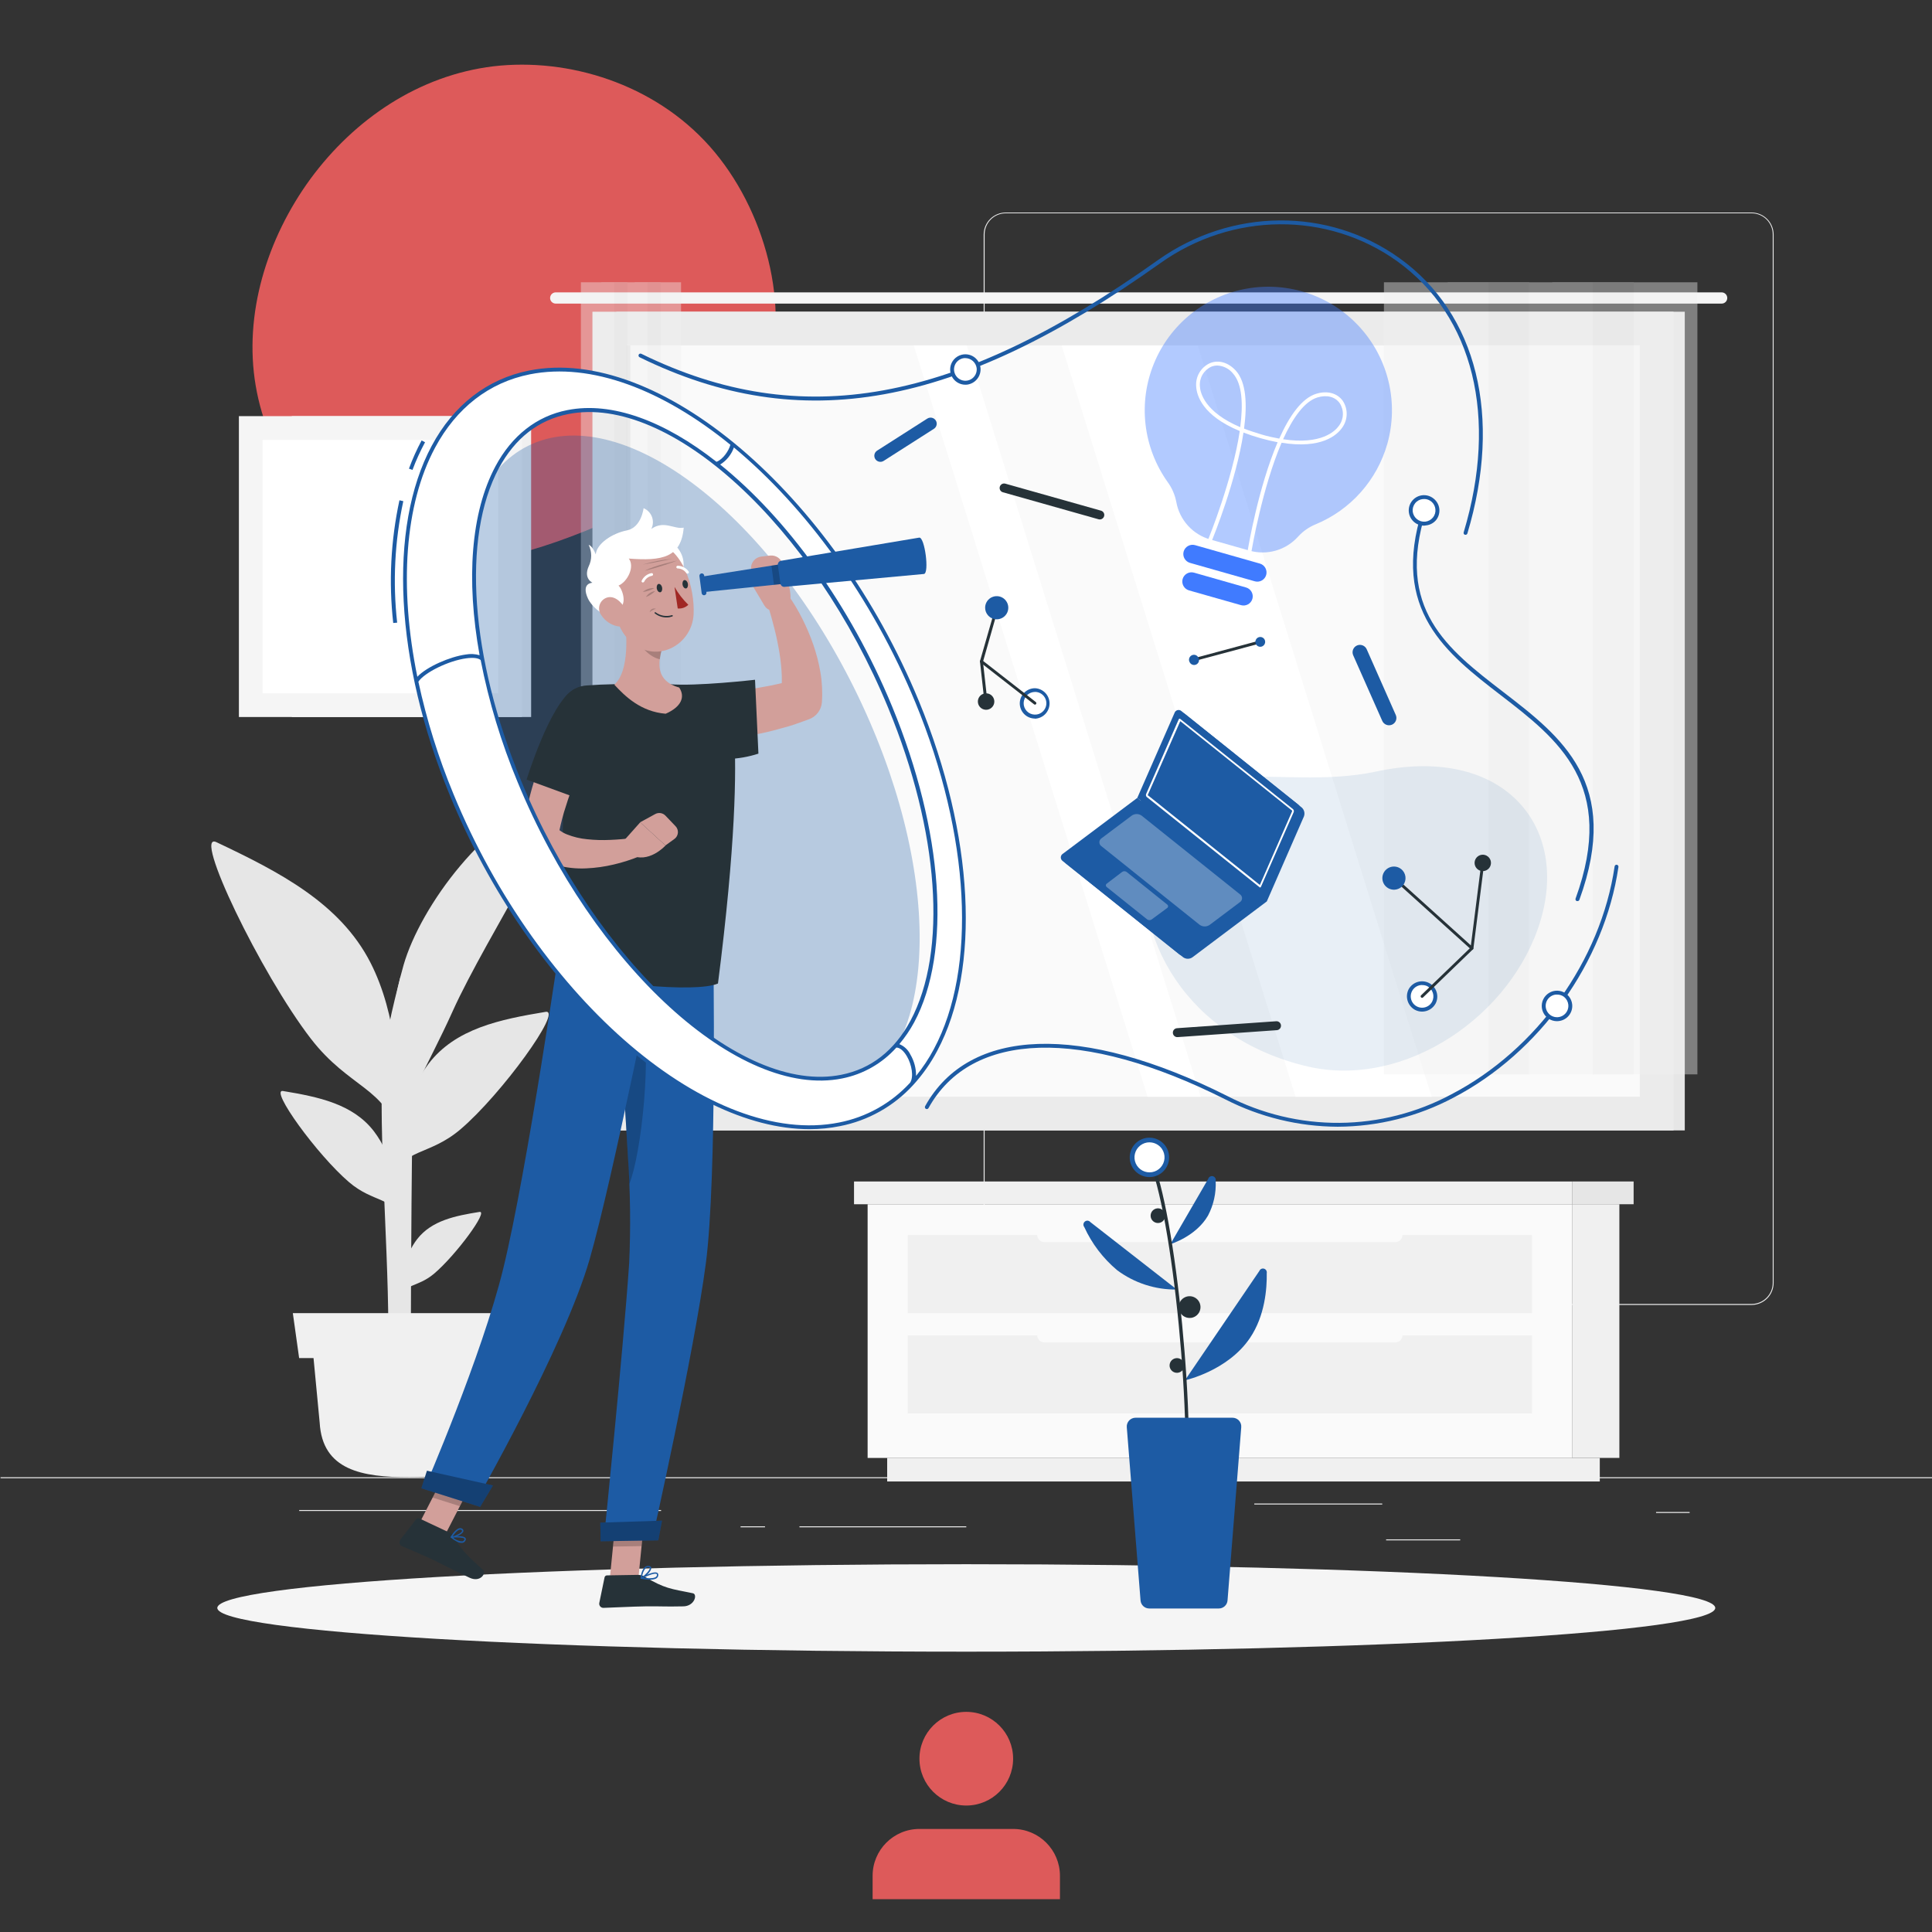 <svg width="2373" height="2373" viewBox="0 0 2373 2373" fill="none" xmlns="http://www.w3.org/2000/svg">
<rect x="0" y="0" width="2373" height="2373" fill="#333333" stroke="none"/>
<g clip-path="url(#clip0_126_471)">
<path d="M871.859 179.92C940.002 256.698 972.327 378.801 940.439 468.066C908.115 557.331 812.016 614.22 718.975 652.146C625.934 689.609 535.513 708.11 461.255 676.197C386.997 643.821 328.9 561.493 314.049 473.616C299.197 386.201 327.59 293.236 381.318 219.697C435.046 146.62 514.109 92.505 606.277 81.405C698.008 70.767 803.28 102.681 871.859 179.92Z" fill="#DD5A5A"/>
<path d="M2373 1814.41H0.698V1815.6H2373V1814.41Z" fill="#EBEBEB"/>
<path d="M1697.75 1846.72H1540.6V1847.91H1697.75V1846.72Z" fill="#EBEBEB"/>
<path d="M2075.32 1857.12H2034.09V1858.31H2075.32V1857.12Z" fill="#EBEBEB"/>
<path d="M1793.54 1890.75H1702.49V1891.93H1793.54V1890.75Z" fill="#EBEBEB"/>
<path d="M1186.85 1874.72H981.932V1875.91H1186.85V1874.72Z" fill="#EBEBEB"/>
<path d="M939.652 1874.72H909.619V1875.91H939.652V1874.72Z" fill="#EBEBEB"/>
<path d="M811.977 1854.69H367.503V1855.87H811.977V1854.69Z" fill="#EBEBEB"/>
<path d="M2151.48 1602.8H1235.29C1228.11 1602.79 1221.23 1599.93 1216.15 1594.85C1211.07 1589.78 1208.21 1582.89 1208.2 1575.71V287.886C1208.28 280.746 1211.16 273.923 1216.23 268.896C1221.31 263.869 1228.15 261.043 1235.29 261.031H2151.48C2158.6 261.056 2165.43 263.889 2170.49 268.915C2175.54 273.942 2178.41 280.758 2178.47 287.886V1575.71C2178.47 1582.88 2175.63 1589.76 2170.57 1594.84C2165.51 1599.91 2158.64 1602.78 2151.48 1602.8ZM1235.29 261.98C1228.43 261.993 1221.85 264.726 1216.99 269.582C1212.13 274.437 1209.4 281.019 1209.39 287.886V1575.71C1209.4 1582.58 1212.13 1589.16 1216.99 1594.02C1221.85 1598.87 1228.43 1601.6 1235.29 1601.62H2151.48C2158.34 1601.6 2164.92 1598.87 2169.78 1594.02C2174.64 1589.16 2177.37 1582.58 2177.38 1575.71V287.886C2177.37 281.019 2174.64 274.437 2169.78 269.582C2164.92 264.726 2158.34 261.993 2151.48 261.98H1235.29Z" fill="#EBEBEB"/>
<path d="M757.174 1388.45L2069.34 1388.45V382.879L757.174 382.879L757.174 1388.45Z" fill="#E6E6E6"/>
<path d="M682.59 359.098H2114.37C2115.3 359.066 2116.22 359.222 2117.09 359.555C2117.96 359.889 2118.75 360.394 2119.42 361.041C2120.09 361.687 2120.62 362.462 2120.98 363.318C2121.35 364.174 2121.53 365.095 2121.53 366.025C2121.53 366.932 2121.35 367.831 2121 368.669C2120.66 369.506 2120.14 370.267 2119.5 370.906C2118.86 371.546 2118.09 372.052 2117.25 372.395C2116.41 372.738 2115.51 372.911 2114.6 372.905H682.59C681.683 372.911 680.783 372.738 679.943 372.395C679.103 372.052 678.339 371.546 677.695 370.906C677.051 370.267 676.54 369.506 676.191 368.669C675.843 367.831 675.663 366.932 675.663 366.025C675.663 364.188 676.393 362.426 677.692 361.127C678.991 359.828 680.753 359.098 682.59 359.098Z" fill="#F5F5F5"/>
<path d="M727.669 1388.45L2055.54 1388.45V382.879L727.669 382.879L727.669 1388.45Z" fill="#EBEBEB"/>
<path d="M2014.16 1347.11V424.238L768.992 424.238V1347.11H2014.16Z" fill="#FAFAFA"/>
<path d="M1758.38 1347.11L1471.14 424.238H1303.99L1591.28 1347.11H1758.38Z" fill="white"/>
<path d="M1474.75 1347.11L1187.46 424.238H1122.32L1409.56 1347.11H1474.75Z" fill="white"/>
<path d="M774.212 1347.11V424.238H768.945V1347.11H774.212Z" fill="#E6E6E6"/>
<g opacity="0.4">
<path d="M1956.51 1319.6H2084.85V346.722H1956.51V1319.6Z" fill="#F0F0F0"/>
<path d="M1906.5 1319.6H2006.52L2006.52 346.722H1906.5V1319.6Z" fill="#E6E6E6"/>
<path d="M1828.17 1319.6H1956.51L1956.51 346.722H1828.17V1319.6Z" fill="#F0F0F0"/>
<path d="M1778.11 1319.6H1878.13L1878.13 346.722H1778.11V1319.6Z" fill="#E6E6E6"/>
<path d="M1699.83 1319.6H1828.17L1828.17 346.722H1699.83V1319.6Z" fill="#F0F0F0"/>
</g>
<g opacity="0.4">
<path d="M795.513 1319.6H836.506L836.506 346.722H795.513L795.513 1319.6Z" fill="#F0F0F0"/>
<path d="M779.525 1319.6H811.456L811.456 346.722H779.525L779.525 1319.6Z" fill="#E6E6E6"/>
<path d="M754.471 1319.6H795.464L795.464 346.722H754.471L754.471 1319.6Z" fill="#F0F0F0"/>
<path d="M738.53 1319.6H770.461L770.461 346.722H738.53L738.53 1319.6Z" fill="#E6E6E6"/>
<path d="M713.483 1319.6H754.477L754.477 346.722H713.483L713.483 1319.6Z" fill="#F0F0F0"/>
</g>
<path d="M358.396 880.684H652.372V511.127L358.396 511.127L358.396 880.684Z" fill="#F0F0F0"/>
<path d="M293.438 880.684H641.075V511.127L293.438 511.127L293.438 880.684Z" fill="#F5F5F5"/>
<path d="M322.571 540.256V851.549H611.944V540.256H322.571Z" fill="white"/>
<path d="M1930.89 1790.69H1989.01V1479.06H1930.89V1790.69Z" fill="#F0F0F0"/>
<path d="M1089.68 1819.63H1964.96V1790.69H1089.68V1819.63Z" fill="#F0F0F0"/>
<path d="M1930.85 1479.12H1065.67V1790.74H1930.85V1479.12Z" fill="#FAFAFA"/>
<path d="M1881.7 1517.02H1114.92V1612.91H1881.7V1517.02Z" fill="#F0F0F0"/>
<path d="M1881.7 1640.19H1114.92V1736.08H1881.7V1640.19Z" fill="#F0F0F0"/>
<path d="M1282.74 1525.65H1713.83C1718.65 1525.65 1722.56 1521.74 1722.56 1516.92V1513.84C1722.56 1509.02 1718.65 1505.11 1713.83 1505.11H1282.74C1277.92 1505.11 1274.01 1509.02 1274.01 1513.84V1516.92C1274.01 1521.74 1277.92 1525.65 1282.74 1525.65Z" fill="#FAFAFA"/>
<path d="M1282.74 1648.82H1713.83C1718.65 1648.82 1722.56 1644.91 1722.56 1640.09V1637.01C1722.56 1632.18 1718.65 1628.28 1713.83 1628.28H1282.74C1277.92 1628.28 1274.01 1632.18 1274.01 1637.01V1640.09C1274.01 1644.91 1277.92 1648.82 1282.74 1648.82Z" fill="#FAFAFA"/>
<path d="M1048.97 1479.12H1930.85V1451.17H1048.97V1479.12Z" fill="#F0F0F0"/>
<path d="M2006.52 1451.16H1930.89V1479.11H2006.52V1451.16Z" fill="#E6E6E6"/>
<path d="M476.438 1672.83H504.62C504.62 1647.64 504.62 1518.96 506.613 1372.5C508.321 1236.75 511.358 1182.38 514.11 1161.6L491.478 1201.07C483.602 1231.96 470.507 1284.77 469.368 1317.22C465.667 1419.33 479.901 1565.79 476.438 1672.83Z" fill="#E6E6E6"/>
<path d="M455.043 1182.38C417.513 1108.99 342.311 1070.65 265.829 1034.4C235.748 1020.17 320.202 1195.72 381.644 1275.57C429.09 1337.25 475.445 1336.06 489.299 1397.17C491.956 1326.38 487.401 1245.68 455.043 1182.38Z" fill="#E6E6E6"/>
<path d="M526.355 1306.6C559.567 1263.18 614.415 1252.08 670.116 1242.83C691.941 1239.22 615.98 1344.17 565.735 1386.97C526.829 1420.18 495.847 1409.65 479.905 1449.41C485.931 1399.35 497.698 1343.98 526.355 1306.6Z" fill="#E6E6E6"/>
<path d="M459.312 1389.58C433.454 1355.85 390.894 1347.21 347.624 1340.05C330.638 1337.25 389.756 1418.71 428.614 1451.92C458.837 1477.78 482.892 1469.57 495.038 1500.46C490.768 1461.65 481.611 1418.71 459.312 1389.58Z" fill="#E6E6E6"/>
<path d="M512.545 1521.77C530.385 1498.99 559.422 1493.3 588.933 1488.55C600.51 1486.75 559.801 1541.88 533.089 1564.47C512.356 1581.83 496.034 1576.09 487.399 1597.06C490.72 1570.54 497.22 1541.41 512.545 1521.77Z" fill="#E6E6E6"/>
<path d="M495.752 1185.13C516.533 1113.16 598.52 1001.19 682.926 977.842C716.138 968.827 597.002 1150.97 556.198 1241.59C524.457 1312.19 494.518 1355.04 490.39 1405.62C469.324 1342.04 475.16 1257.11 495.752 1185.13Z" fill="#E6E6E6"/>
<path d="M502.773 1814.41C444.32 1814.41 396.02 1805.73 392.651 1747.42L383.162 1647.78H622.812L613.323 1747.42C609.479 1805.73 561.179 1814.41 502.773 1814.41Z" fill="#F0F0F0"/>
<path d="M638.09 1668.05H367.411L359.677 1612.87H645.824L638.09 1668.05Z" fill="#F0F0F0"/>
<path d="M1186.85 2028.68C1694.91 2028.68 2106.78 2004.63 2106.78 1974.97C2106.78 1945.31 1694.91 1921.26 1186.85 1921.26C678.784 1921.26 266.917 1945.31 266.917 1974.97C266.917 2004.63 678.784 2028.68 1186.85 2028.68Z" fill="#F5F5F5"/>
<path d="M1800.04 656.864C1799.82 656.91 1799.59 656.91 1799.37 656.864C1798.77 656.688 1798.26 656.279 1797.96 655.727C1797.65 655.176 1797.58 654.526 1797.76 653.922C1840.22 512.486 1809.71 388.225 1716.15 320.899C1630.37 259.457 1513.37 260.405 1424.98 323.366C1174.89 501.431 983.728 535.924 785.593 438.802C785.313 438.665 785.062 438.474 784.856 438.24C784.649 438.006 784.491 437.734 784.389 437.439C784.288 437.144 784.246 436.832 784.265 436.52C784.285 436.209 784.365 435.904 784.502 435.624C784.639 435.343 784.83 435.092 785.064 434.886C785.298 434.679 785.57 434.521 785.866 434.42C786.161 434.318 786.473 434.276 786.785 434.295C787.096 434.315 787.401 434.395 787.681 434.532C984.013 530.8 1173.75 496.212 1422.22 319.476C1512.37 255.376 1631.51 254.427 1718.9 317.056C1814.22 385.378 1845.39 511.585 1802.31 655.298C1802.15 655.765 1801.83 656.166 1801.43 656.447C1801.02 656.728 1800.53 656.874 1800.04 656.864Z" fill="#1D5BA4"/>
<path d="M1643.04 1383.92C1595.08 1383.7 1547.85 1372.21 1505.16 1350.38C1329.61 1261.99 1193.06 1265.97 1140.44 1361.01C1140.29 1361.28 1140.09 1361.52 1139.85 1361.72C1139.6 1361.92 1139.32 1362.06 1139.02 1362.15C1138.72 1362.24 1138.41 1362.27 1138.1 1362.23C1137.79 1362.2 1137.49 1362.11 1137.21 1361.96C1136.67 1361.65 1136.26 1361.14 1136.09 1360.53C1135.91 1359.93 1135.97 1359.29 1136.26 1358.73C1190.31 1261.18 1328.99 1256.48 1507.29 1346.11C1549.92 1368.17 1597.28 1379.52 1645.28 1379.16C1693.28 1378.8 1740.47 1366.76 1782.76 1344.07C1887.57 1289.55 1966.24 1179.62 1983.18 1064.14C1983.22 1063.83 1983.33 1063.53 1983.49 1063.26C1983.65 1063 1983.86 1062.76 1984.11 1062.58C1984.37 1062.39 1984.65 1062.26 1984.95 1062.19C1985.26 1062.11 1985.57 1062.1 1985.88 1062.14C1986.5 1062.25 1987.05 1062.59 1987.42 1063.09C1987.79 1063.6 1987.96 1064.23 1987.87 1064.85C1970.7 1181.95 1891.04 1293.21 1784.95 1348.39C1741.21 1371.52 1692.52 1383.72 1643.04 1383.92Z" fill="#1D5BA4"/>
<path d="M1937.44 1106.74H1936.64C1936.04 1106.52 1935.56 1106.08 1935.3 1105.51C1935.03 1104.94 1935 1104.29 1935.21 1103.7C1986.12 963.783 1913.48 907.891 1843.21 853.803C1776.79 802.561 1707.76 749.422 1746.99 626.347C1747.09 626.047 1747.24 625.769 1747.44 625.53C1747.64 625.29 1747.89 625.093 1748.17 624.951C1748.44 624.81 1748.75 624.726 1749.06 624.704C1749.37 624.683 1749.69 624.726 1749.98 624.829C1750.28 624.92 1750.55 625.069 1750.79 625.267C1751.02 625.465 1751.22 625.708 1751.36 625.982C1751.5 626.256 1751.58 626.555 1751.61 626.862C1751.63 627.169 1751.6 627.478 1751.5 627.77C1713.5 747.714 1777.79 797.152 1846.35 849.912C1917.94 904.997 1992.01 961.98 1939.91 1105.17C1939.75 1105.68 1939.41 1106.12 1938.96 1106.4C1938.51 1106.69 1937.97 1106.81 1937.44 1106.74Z" fill="#1D5BA4"/>
<path opacity="0.1" d="M1892.51 1129.57C1857.82 1247.48 1725.54 1337.82 1605.88 1309.87C1460.79 1275.76 1384.31 1152.11 1410.03 1031.93C1435.74 911.75 1569.68 973.477 1689.96 947.714C1844.25 914.455 1927 1011.62 1892.51 1129.57Z" fill="#1D5BA4"/>
<path d="M1201.98 452.044C1202.38 455.265 1201.82 458.533 1200.36 461.432C1198.9 464.332 1196.61 466.733 1193.79 468.329C1190.96 469.925 1187.72 470.645 1184.49 470.397C1181.25 470.149 1178.16 468.945 1175.61 466.937C1173.06 464.928 1171.16 462.208 1170.16 459.12C1169.16 456.032 1169.1 452.716 1169.99 449.594C1170.88 446.472 1172.68 443.685 1175.16 441.587C1177.63 439.489 1180.68 438.174 1183.9 437.81C1188.18 437.328 1192.48 438.551 1195.86 441.215C1199.25 443.88 1201.44 447.77 1201.98 452.044Z" fill="white"/>
<path d="M1185.71 472.538C1182.1 472.534 1178.57 471.486 1175.55 469.521C1172.52 467.556 1170.13 464.757 1168.66 461.463C1167.19 458.169 1166.7 454.52 1167.26 450.956C1167.82 447.392 1169.39 444.065 1171.8 441.377C1174.21 438.689 1177.34 436.755 1180.82 435.807C1184.3 434.859 1187.98 434.939 1191.42 436.036C1194.85 437.133 1197.9 439.201 1200.18 441.991C1202.47 444.78 1203.9 448.172 1204.31 451.756C1204.79 456.676 1203.34 461.59 1200.25 465.453C1197.17 469.316 1192.7 471.824 1187.79 472.443C1187.1 472.521 1186.4 472.553 1185.71 472.538ZM1185.71 439.848H1184.19C1181.45 440.155 1178.86 441.268 1176.75 443.045C1174.64 444.823 1173.11 447.185 1172.34 449.834C1171.58 452.483 1171.61 455.3 1172.45 457.929C1173.28 460.557 1174.88 462.879 1177.03 464.602C1179.18 466.325 1181.8 467.371 1184.55 467.607C1187.29 467.844 1190.05 467.261 1192.47 465.932C1194.88 464.603 1196.85 462.588 1198.12 460.141C1199.39 457.694 1199.91 454.925 1199.61 452.183C1199.15 448.803 1197.5 445.697 1194.95 443.433C1192.4 441.169 1189.12 439.897 1185.71 439.848Z" fill="#1D5BA4"/>
<path d="M1765.69 625.117C1766.09 628.34 1765.53 631.61 1764.07 634.512C1762.61 637.413 1760.32 639.815 1757.49 641.411C1754.66 643.007 1751.42 643.725 1748.18 643.474C1744.94 643.223 1741.85 642.014 1739.3 640.002C1736.75 637.989 1734.86 635.263 1733.86 632.172C1732.87 629.08 1732.82 625.762 1733.71 622.64C1734.61 619.517 1736.41 616.732 1738.89 614.639C1741.38 612.545 1744.43 611.238 1747.66 610.883C1751.93 610.414 1756.21 611.643 1759.59 614.306C1762.96 616.97 1765.15 620.853 1765.69 625.117Z" fill="white"/>
<path d="M1749.22 645.663C1746.21 645.693 1743.24 644.997 1740.55 643.632C1737.86 642.268 1735.54 640.276 1733.79 637.825C1732.04 635.374 1730.9 632.536 1730.48 629.553C1730.06 626.57 1730.36 623.528 1731.36 620.687C1732.37 617.845 1734.04 615.287 1736.24 613.23C1738.44 611.173 1741.11 609.677 1744.01 608.868C1746.91 608.06 1749.97 607.964 1752.92 608.587C1755.86 609.211 1758.62 610.536 1760.94 612.451C1764.81 615.573 1767.3 620.088 1767.87 625.024C1768.39 629.955 1766.96 634.894 1763.89 638.783C1760.76 642.511 1756.3 644.863 1751.45 645.331C1750.72 645.496 1749.98 645.607 1749.22 645.663ZM1749.22 612.973C1748.7 612.926 1748.18 612.926 1747.66 612.973C1745.81 613.144 1744.02 613.686 1742.39 614.566C1740.76 615.447 1739.32 616.648 1738.17 618.097C1737.02 619.531 1736.16 621.179 1735.65 622.946C1735.13 624.713 1734.98 626.564 1735.18 628.393C1735.66 632.044 1737.53 635.369 1740.4 637.67C1743.28 639.97 1746.93 641.066 1750.6 640.729C1754.32 640.319 1757.73 638.461 1760.09 635.557C1761.24 634.13 1762.09 632.489 1762.59 630.729C1763.1 628.97 1763.25 627.127 1763.03 625.309C1762.68 621.886 1761.06 618.718 1758.5 616.42C1755.94 614.122 1752.62 612.86 1749.18 612.878L1749.22 612.973Z" fill="#1D5BA4"/>
<path d="M1928.67 1233.66C1929.06 1236.87 1928.49 1240.12 1927.03 1243.01C1925.57 1245.9 1923.28 1248.28 1920.46 1249.87C1917.64 1251.45 1914.42 1252.17 1911.19 1251.91C1907.97 1251.66 1904.89 1250.46 1902.35 1248.45C1899.81 1246.45 1897.93 1243.74 1896.93 1240.66C1895.94 1237.58 1895.88 1234.27 1896.77 1231.16C1897.66 1228.05 1899.45 1225.28 1901.92 1223.19C1904.39 1221.1 1907.42 1219.79 1910.64 1219.42C1914.91 1218.95 1919.19 1220.18 1922.57 1222.85C1925.94 1225.51 1928.13 1229.39 1928.67 1233.66Z" fill="white"/>
<path d="M1912.39 1254.3C1908.77 1254.29 1905.23 1253.24 1902.2 1251.27C1899.16 1249.3 1896.76 1246.49 1895.29 1243.19C1893.81 1239.88 1893.33 1236.22 1893.89 1232.64C1894.45 1229.07 1896.04 1225.73 1898.46 1223.04C1900.87 1220.35 1904.02 1218.41 1907.51 1217.46C1911.01 1216.52 1914.7 1216.61 1918.14 1217.71C1921.59 1218.82 1924.64 1220.9 1926.93 1223.71C1929.21 1226.51 1930.64 1229.92 1931.04 1233.52C1931.31 1235.96 1931.09 1238.43 1930.41 1240.79C1929.72 1243.15 1928.57 1245.35 1927.04 1247.27C1925.5 1249.19 1923.6 1250.78 1921.44 1251.96C1919.29 1253.14 1916.92 1253.89 1914.48 1254.15C1913.79 1254.25 1913.09 1254.3 1912.39 1254.3ZM1912.39 1221.61C1911.87 1221.56 1911.34 1221.56 1910.82 1221.61C1908.09 1221.92 1905.5 1223.04 1903.4 1224.82C1901.3 1226.61 1899.77 1228.97 1899.02 1231.62C1898.26 1234.27 1898.3 1237.08 1899.14 1239.71C1899.98 1242.33 1901.57 1244.65 1903.73 1246.37C1905.88 1248.09 1908.5 1249.13 1911.24 1249.36C1913.99 1249.6 1916.74 1249.01 1919.15 1247.68C1921.57 1246.35 1923.53 1244.34 1924.8 1241.89C1926.07 1239.45 1926.59 1236.68 1926.29 1233.94C1925.88 1230.22 1924.02 1226.81 1921.12 1224.45C1918.63 1222.56 1915.57 1221.55 1912.44 1221.61H1912.39Z" fill="#1D5BA4"/>
<path d="M1761.27 1231.39C1759.77 1234.25 1757.45 1236.59 1754.62 1238.13C1751.78 1239.67 1748.55 1240.34 1745.34 1240.05C1742.13 1239.75 1739.08 1238.51 1736.57 1236.49C1734.06 1234.46 1732.2 1231.73 1731.24 1228.65C1730.28 1225.57 1730.26 1222.28 1731.17 1219.18C1732.08 1216.09 1733.89 1213.33 1736.37 1211.26C1738.84 1209.19 1741.88 1207.91 1745.09 1207.56C1748.29 1207.22 1751.53 1207.83 1754.39 1209.33C1756.3 1210.31 1758 1211.67 1759.38 1213.32C1760.76 1214.96 1761.81 1216.87 1762.45 1218.92C1763.09 1220.97 1763.31 1223.13 1763.11 1225.27C1762.91 1227.42 1762.28 1229.49 1761.27 1231.39Z" fill="white"/>
<path d="M1746.71 1242.53C1743.68 1242.52 1740.71 1241.79 1738.02 1240.4C1733.67 1238.04 1730.42 1234.08 1728.95 1229.35C1727.47 1224.63 1727.91 1219.52 1730.15 1215.11C1732.5 1210.78 1736.45 1207.55 1741.16 1206.12C1745.86 1204.68 1750.95 1205.15 1755.31 1207.43C1759.67 1209.71 1762.96 1213.62 1764.46 1218.3C1765.97 1222.99 1765.57 1228.08 1763.36 1232.47C1761.75 1235.5 1759.35 1238.03 1756.42 1239.8C1753.49 1241.57 1750.13 1242.51 1746.71 1242.53ZM1746.71 1209.84C1744.24 1209.84 1741.81 1210.5 1739.67 1211.74C1737.54 1212.99 1735.77 1214.78 1734.56 1216.93C1733.34 1219.08 1732.72 1221.52 1732.75 1223.99C1732.79 1226.46 1733.48 1228.88 1734.76 1230.99C1736.03 1233.11 1737.85 1234.85 1740.02 1236.03C1742.19 1237.22 1744.64 1237.8 1747.11 1237.73C1749.58 1237.66 1751.98 1236.93 1754.08 1235.63C1756.18 1234.32 1757.89 1232.48 1759.04 1230.29C1760.73 1226.98 1761.06 1223.15 1759.96 1219.6C1758.86 1216.06 1756.42 1213.08 1753.16 1211.31C1751.15 1210.35 1748.94 1209.88 1746.71 1209.94V1209.84Z" fill="#1D5BA4"/>
<path d="M1807.96 1166.63C1807.52 1166.62 1807.1 1166.45 1806.78 1166.15L1711.03 1079.71C1710.76 1079.38 1710.61 1078.96 1710.62 1078.53C1710.63 1078.1 1710.79 1077.69 1711.08 1077.37C1711.37 1077.04 1711.76 1076.84 1712.18 1076.78C1712.61 1076.72 1713.04 1076.82 1713.4 1077.05L1806.63 1161.22L1819.49 1059.64C1819.52 1059.41 1819.6 1059.18 1819.71 1058.98C1819.83 1058.78 1819.98 1058.6 1820.17 1058.46C1820.35 1058.32 1820.57 1058.22 1820.79 1058.16C1821.02 1058.1 1821.25 1058.09 1821.48 1058.12C1821.72 1058.15 1821.94 1058.22 1822.14 1058.34C1822.34 1058.46 1822.52 1058.61 1822.66 1058.8C1822.8 1058.98 1822.91 1059.19 1822.96 1059.42C1823.02 1059.65 1823.04 1059.88 1823 1060.11L1809.72 1165.06C1809.68 1165.38 1809.56 1165.69 1809.35 1165.94C1809.15 1166.19 1808.88 1166.38 1808.58 1166.49C1808.39 1166.58 1808.18 1166.63 1807.96 1166.63Z" fill="#263238"/>
<path d="M1746.71 1225.6C1746.47 1225.6 1746.23 1225.54 1746.01 1225.45C1745.79 1225.35 1745.59 1225.21 1745.43 1225.03C1745.1 1224.69 1744.92 1224.24 1744.92 1223.77C1744.92 1223.3 1745.1 1222.85 1745.43 1222.51L1806.58 1163.54C1806.92 1163.21 1807.37 1163.03 1807.84 1163.03C1808.31 1163.03 1808.76 1163.21 1809.1 1163.54C1809.27 1163.7 1809.4 1163.9 1809.49 1164.11C1809.58 1164.33 1809.63 1164.56 1809.63 1164.8C1809.63 1165.03 1809.58 1165.26 1809.49 1165.48C1809.4 1165.69 1809.27 1165.89 1809.1 1166.05L1747.94 1225.03C1747.79 1225.2 1747.6 1225.34 1747.38 1225.44C1747.17 1225.54 1746.94 1225.59 1746.71 1225.6Z" fill="#263238"/>
<path d="M1724.83 1084.97C1723.56 1087.5 1721.56 1089.59 1719.1 1090.97C1716.63 1092.36 1713.81 1092.98 1710.99 1092.75C1708.17 1092.53 1705.48 1091.47 1703.27 1089.71C1701.05 1087.95 1699.41 1085.57 1698.56 1082.87C1697.7 1080.18 1697.67 1077.29 1698.46 1074.57C1699.26 1071.86 1700.84 1069.44 1703.01 1067.63C1705.19 1065.82 1707.85 1064.7 1710.66 1064.41C1713.47 1064.11 1716.31 1064.67 1718.81 1066C1722.09 1067.74 1724.57 1070.71 1725.69 1074.26C1726.82 1077.8 1726.51 1081.65 1724.83 1084.97Z" fill="#1D5BA4"/>
<path d="M1830.16 1064.52C1829.24 1066.28 1827.82 1067.73 1826.08 1068.69C1824.33 1069.65 1822.34 1070.06 1820.36 1069.89C1818.38 1069.71 1816.49 1068.96 1814.94 1067.71C1813.39 1066.46 1812.25 1064.79 1811.65 1062.89C1811.05 1060.99 1811.03 1058.96 1811.59 1057.05C1812.15 1055.14 1813.26 1053.44 1814.78 1052.16C1816.31 1050.88 1818.18 1050.09 1820.15 1049.87C1822.13 1049.65 1824.13 1050.03 1825.89 1050.95C1827.06 1051.56 1828.1 1052.4 1828.95 1053.41C1829.8 1054.42 1830.44 1055.59 1830.84 1056.85C1831.24 1058.11 1831.38 1059.44 1831.26 1060.75C1831.15 1062.07 1830.77 1063.35 1830.16 1064.52Z" fill="#263238"/>
<path d="M1254.93 863.305C1255 860.078 1256.03 856.946 1257.89 854.305C1259.75 851.664 1262.34 849.633 1265.35 848.468C1268.36 847.303 1271.65 847.056 1274.8 847.759C1277.95 848.463 1280.82 850.084 1283.05 852.419C1285.28 854.754 1286.77 857.697 1287.32 860.876C1287.88 864.056 1287.48 867.329 1286.18 870.281C1284.87 873.234 1282.72 875.734 1280 877.465C1277.27 879.196 1274.1 880.08 1270.87 880.006C1268.72 879.963 1266.61 879.496 1264.64 878.632C1262.68 877.768 1260.91 876.524 1259.42 874.972C1257.94 873.42 1256.78 871.59 1256.01 869.587C1255.24 867.585 1254.87 865.45 1254.93 863.305Z" fill="white"/>
<path d="M1271.25 882.57H1270.77C1265.85 882.458 1261.16 880.398 1257.75 876.841C1254.33 873.285 1252.47 868.521 1252.55 863.591C1252.67 858.658 1254.72 853.969 1258.28 850.547C1261.84 847.126 1266.6 845.248 1271.53 845.325C1276.34 845.62 1280.84 847.751 1284.12 851.278C1287.39 854.805 1289.18 859.456 1289.12 864.268C1289.06 869.08 1287.15 873.684 1283.79 877.127C1280.43 880.569 1275.87 882.586 1271.06 882.759L1271.25 882.57ZM1271.25 849.879C1267.61 849.878 1264.11 851.302 1261.5 853.847C1258.89 856.391 1257.39 859.855 1257.3 863.496C1257.22 867.188 1258.61 870.759 1261.17 873.428C1263.72 876.096 1267.22 877.643 1270.92 877.73C1272.75 877.802 1274.58 877.499 1276.3 876.838C1278.01 876.177 1279.57 875.173 1280.88 873.887C1282.89 871.972 1284.29 869.5 1284.89 866.788C1285.49 864.075 1285.26 861.246 1284.24 858.662C1283.22 856.078 1281.45 853.857 1279.17 852.284C1276.88 850.711 1274.17 849.857 1271.39 849.832L1271.25 849.879Z" fill="#1D5BA4"/>
<path d="M1210.95 863.592C1210.51 863.596 1210.08 863.439 1209.75 863.15C1209.42 862.862 1209.2 862.462 1209.15 862.026L1203.69 812.682C1203.64 812.448 1203.64 812.206 1203.69 811.971L1222.67 746.021C1222.83 745.611 1223.14 745.276 1223.53 745.083C1223.93 744.889 1224.38 744.852 1224.8 744.977C1225.26 745.109 1225.65 745.419 1225.88 745.837C1226.11 746.255 1226.17 746.748 1226.04 747.207L1207.34 812.825L1212.8 861.789C1212.84 862.258 1212.7 862.725 1212.41 863.095C1212.12 863.466 1211.7 863.711 1211.23 863.782L1210.95 863.592Z" fill="#263238"/>
<path d="M1271.25 865.489C1270.86 865.479 1270.48 865.346 1270.16 865.11L1204.35 813.82C1203.98 813.523 1203.75 813.092 1203.7 812.621C1203.64 812.151 1203.78 811.678 1204.07 811.306C1204.21 811.125 1204.39 810.974 1204.59 810.862C1204.79 810.75 1205.01 810.679 1205.24 810.652C1205.47 810.626 1205.7 810.645 1205.93 810.708C1206.15 810.771 1206.35 810.878 1206.54 811.021L1272.25 862.31C1272.61 862.6 1272.85 863.018 1272.91 863.477C1272.97 863.937 1272.85 864.402 1272.58 864.777C1272.42 864.985 1272.22 865.156 1271.99 865.279C1271.76 865.402 1271.51 865.473 1271.25 865.489Z" fill="#263238"/>
<path d="M1210 746.113C1210.06 743.299 1210.96 740.567 1212.58 738.264C1214.2 735.961 1216.46 734.19 1219.09 733.174C1221.71 732.158 1224.58 731.944 1227.33 732.557C1230.07 733.171 1232.58 734.585 1234.52 736.621C1236.47 738.658 1237.76 741.224 1238.25 743.997C1238.73 746.77 1238.38 749.624 1237.25 752.199C1236.11 754.774 1234.23 756.954 1231.86 758.463C1229.48 759.973 1226.71 760.744 1223.9 760.679C1222.03 760.636 1220.18 760.225 1218.47 759.469C1216.76 758.714 1215.22 757.629 1213.93 756.276C1212.64 754.923 1211.63 753.329 1210.95 751.586C1210.28 749.842 1209.95 747.982 1210 746.113Z" fill="#1D5BA4"/>
<path d="M1201.08 861.496C1201.11 859.494 1201.75 857.548 1202.89 855.906C1204.04 854.264 1205.65 852.999 1207.51 852.273C1209.38 851.546 1211.42 851.39 1213.37 851.825C1215.33 852.26 1217.11 853.265 1218.49 854.714C1219.87 856.164 1220.79 857.991 1221.14 859.964C1221.48 861.937 1221.23 863.967 1220.41 865.797C1219.6 867.627 1218.26 869.173 1216.57 870.241C1214.87 871.308 1212.9 871.848 1210.9 871.792C1208.23 871.717 1205.71 870.594 1203.87 868.666C1202.03 866.737 1201.02 864.161 1201.08 861.496Z" fill="#263238"/>
<path d="M1678.71 797.548L1714.39 878.206C1714.87 879.299 1715.13 880.475 1715.15 881.667C1715.17 882.859 1714.95 884.043 1714.51 885.151C1714.07 886.259 1713.41 887.268 1712.58 888.12C1711.74 888.972 1710.75 889.65 1709.65 890.115C1707.44 891.053 1704.95 891.081 1702.72 890.192C1700.49 889.304 1698.7 887.571 1697.74 885.371L1662.01 804.712C1661.08 802.503 1661.05 800.012 1661.94 797.782C1662.82 795.552 1664.56 793.763 1666.76 792.803C1668.97 791.851 1671.48 791.815 1673.72 792.705C1675.96 793.594 1677.76 795.336 1678.71 797.548Z" fill="#1D5BA4"/>
<path d="M1445.66 1262.9L1567.55 1254.36C1569 1254.27 1570.43 1254.75 1571.52 1255.71C1572.62 1256.67 1573.29 1258.03 1573.38 1259.48C1573.48 1260.93 1572.99 1262.35 1572.04 1263.44C1571.09 1264.53 1569.75 1265.21 1568.31 1265.32L1446.42 1273.86C1445.7 1273.91 1444.97 1273.82 1444.29 1273.59C1443.6 1273.36 1442.97 1272.99 1442.43 1272.51C1441.89 1272.04 1441.44 1271.46 1441.13 1270.81C1440.81 1270.16 1440.63 1269.45 1440.58 1268.73C1440.53 1268.02 1440.62 1267.3 1440.85 1266.61C1441.08 1265.93 1441.44 1265.3 1441.91 1264.76C1442.38 1264.22 1442.95 1263.77 1443.6 1263.45C1444.24 1263.13 1444.94 1262.95 1445.66 1262.9Z" fill="#263238"/>
<path d="M1234.76 594.043L1352.38 627.255C1353.07 627.452 1353.72 627.784 1354.29 628.232C1354.85 628.68 1355.32 629.236 1355.67 629.866C1356.02 630.497 1356.24 631.191 1356.32 631.907C1356.39 632.623 1356.33 633.348 1356.13 634.04C1355.73 635.431 1354.8 636.61 1353.54 637.32C1352.28 638.031 1350.79 638.216 1349.39 637.836L1231.77 604.623C1231.08 604.427 1230.43 604.095 1229.87 603.647C1229.3 603.199 1228.83 602.643 1228.48 602.012C1228.14 601.382 1227.92 600.688 1227.84 599.972C1227.76 599.255 1227.82 598.53 1228.02 597.839C1228.42 596.447 1229.35 595.269 1230.61 594.558C1231.87 593.848 1233.36 593.663 1234.76 594.043Z" fill="#263238"/>
<path d="M1147.04 526.722L1085.36 566.102C1083.69 567.155 1081.67 567.506 1079.74 567.08C1077.82 566.653 1076.13 565.484 1075.06 563.825C1074 562.151 1073.64 560.121 1074.06 558.182C1074.49 556.243 1075.67 554.552 1077.34 553.482L1139.02 514.101C1140.7 513.051 1142.73 512.706 1144.67 513.141C1146.61 513.576 1148.29 514.756 1149.36 516.426C1149.89 517.254 1150.25 518.178 1150.41 519.144C1150.58 520.111 1150.56 521.1 1150.34 522.057C1150.12 523.013 1149.72 523.918 1149.15 524.719C1148.59 525.519 1147.87 526.2 1147.04 526.722Z" fill="#1D5BA4"/>
<path d="M1466.44 812.067C1466.06 812.063 1465.69 811.937 1465.38 811.706C1465.07 811.476 1464.85 811.153 1464.74 810.786C1464.62 810.326 1464.69 809.84 1464.93 809.432C1465.17 809.023 1465.56 808.726 1466.02 808.603L1547.62 786.636C1548.07 786.556 1548.52 786.646 1548.9 786.886C1549.28 787.126 1549.56 787.5 1549.68 787.934C1549.8 788.368 1549.75 788.831 1549.55 789.231C1549.34 789.632 1548.99 789.942 1548.57 790.099L1466.78 812.019L1466.44 812.067Z" fill="#263238"/>
<path d="M1542.69 791.319C1542.11 790.282 1541.85 789.096 1541.94 787.91C1542.03 786.725 1542.47 785.592 1543.2 784.656C1543.94 783.72 1544.93 783.022 1546.06 782.649C1547.19 782.276 1548.4 782.246 1549.55 782.563C1550.7 782.879 1551.72 783.527 1552.5 784.426C1553.28 785.325 1553.78 786.434 1553.92 787.614C1554.07 788.794 1553.87 789.991 1553.34 791.056C1552.81 792.121 1551.98 793.005 1550.95 793.597C1550.26 794 1549.5 794.261 1548.7 794.364C1547.91 794.468 1547.11 794.412 1546.34 794.2C1545.57 793.987 1544.85 793.623 1544.22 793.128C1543.6 792.634 1543.08 792.019 1542.69 791.319Z" fill="#1D5BA4"/>
<path d="M1461.17 813.293C1460.39 811.889 1460.19 810.232 1460.63 808.685C1461.07 807.137 1462.1 805.825 1463.5 805.037C1464.19 804.642 1464.95 804.387 1465.73 804.288C1466.52 804.188 1467.32 804.246 1468.08 804.458C1468.84 804.67 1469.56 805.032 1470.18 805.522C1470.8 806.012 1471.32 806.622 1471.71 807.315C1472.17 808.009 1472.49 808.792 1472.64 809.614C1472.79 810.437 1472.77 811.282 1472.58 812.096C1472.39 812.91 1472.03 813.676 1471.53 814.345C1471.03 815.014 1470.39 815.573 1469.67 815.986C1468.94 816.398 1468.13 816.657 1467.3 816.744C1466.47 816.831 1465.63 816.746 1464.83 816.493C1464.04 816.24 1463.3 815.825 1462.67 815.275C1462.04 814.724 1461.53 814.049 1461.17 813.293Z" fill="#1D5BA4"/>
<path d="M1601.48 1002.99C1602.25 1001.09 1602.41 998.996 1601.94 996.999C1601.48 995.003 1600.4 993.2 1598.87 991.839L1455.48 877.067C1454.83 876.489 1454.05 876.081 1453.2 875.881C1452.35 875.681 1451.47 875.694 1450.63 875.92C1449.78 876.146 1449.01 876.577 1448.38 877.174C1447.74 877.772 1447.27 878.518 1446.99 879.345L1401.3 983.726L1310.2 1052.19C1309.45 1052.64 1308.82 1053.27 1308.38 1054.03C1307.93 1054.78 1307.68 1055.64 1307.64 1056.51C1307.61 1057.39 1307.8 1058.26 1308.19 1059.05C1308.58 1059.83 1309.16 1060.51 1309.87 1061.02L1453.25 1175.79C1454.92 1176.97 1456.91 1177.61 1458.95 1177.61C1460.99 1177.61 1462.98 1176.97 1464.64 1175.79L1555.98 1107.18L1601.48 1002.99Z" fill="#1D5BA4"/>
<path d="M1551.38 1103.67L1396.89 980.026L1442.63 875.645C1442.9 874.819 1443.37 874.073 1444 873.474C1444.63 872.875 1445.4 872.443 1446.24 872.217C1447.07 871.991 1447.96 871.978 1448.8 872.179C1449.65 872.38 1450.43 872.788 1451.08 873.368L1594.5 988.14C1596.03 989.506 1597.1 991.311 1597.56 993.308C1598.01 995.304 1597.84 997.394 1597.07 999.289L1551.38 1103.67Z" fill="#1D5BA4"/>
<path d="M1547.82 1090.06C1547.55 1090.06 1547.3 1089.96 1547.1 1089.78L1408.47 978.846C1408.02 978.385 1407.71 977.806 1407.57 977.177C1407.44 976.547 1407.49 975.892 1407.71 975.288L1447.8 883.48C1447.88 883.312 1447.99 883.162 1448.13 883.039C1448.27 882.916 1448.43 882.824 1448.61 882.768C1448.79 882.733 1448.97 882.736 1449.15 882.777C1449.33 882.818 1449.5 882.896 1449.65 883.006L1588.24 993.934C1588.7 994.386 1589.02 994.965 1589.16 995.598C1589.29 996.232 1589.24 996.891 1589 997.493L1548.72 1089.35C1548.65 1089.52 1548.53 1089.66 1548.39 1089.78C1548.25 1089.89 1548.09 1089.97 1547.91 1090.01L1547.82 1090.06ZM1410.22 977.044L1547.44 1086.98L1587.05 996.449C1587.12 996.184 1587.12 995.907 1587.05 995.642L1449.7 885.757L1409.84 976.237C1409.75 976.498 1409.75 976.782 1409.84 977.044H1410.22Z" fill="white"/>
<path d="M1551.38 1103.67L1396.89 980.029L1305.46 1048.64C1304.72 1049.09 1304.1 1049.73 1303.66 1050.48C1303.22 1051.24 1302.97 1052.09 1302.94 1052.96C1302.91 1053.83 1303.09 1054.7 1303.47 1055.48C1303.85 1056.27 1304.42 1056.95 1305.13 1057.46L1448.56 1172.23C1450.22 1173.42 1452.21 1174.06 1454.25 1174.06C1456.3 1174.06 1458.29 1173.42 1459.95 1172.23L1551.38 1103.67Z" fill="#1D5BA4"/>
<path opacity="0.3" d="M1352.91 1029.66L1389.97 1001.85C1391.76 1000.56 1393.91 999.865 1396.11 999.865C1398.32 999.865 1400.47 1000.56 1402.26 1001.85L1523.24 1098.64C1524 1099.2 1524.6 1099.93 1525.01 1100.78C1525.41 1101.62 1525.6 1102.55 1525.57 1103.49C1525.53 1104.42 1525.26 1105.34 1524.79 1106.15C1524.32 1106.96 1523.66 1107.64 1522.86 1108.13L1485.86 1135.94C1484.06 1137.22 1481.9 1137.91 1479.69 1137.91C1477.48 1137.91 1475.32 1137.22 1473.52 1135.94L1352.58 1039.15C1351.84 1038.58 1351.25 1037.85 1350.86 1037.01C1350.46 1036.17 1350.27 1035.24 1350.31 1034.32C1350.34 1033.39 1350.59 1032.48 1351.05 1031.67C1351.5 1030.86 1352.14 1030.17 1352.91 1029.66Z" fill="white"/>
<path opacity="0.3" d="M1359.55 1085.21L1378.24 1070.98C1379.05 1070.39 1380.02 1070.08 1381.02 1070.08C1382.01 1070.08 1382.99 1070.39 1383.79 1070.98L1433.56 1110.97C1433.92 1111.21 1434.21 1111.53 1434.4 1111.91C1434.6 1112.29 1434.71 1112.71 1434.71 1113.13C1434.71 1113.56 1434.6 1113.98 1434.4 1114.35C1434.21 1114.73 1433.92 1115.05 1433.56 1115.29L1414.59 1129.29C1413.78 1129.87 1412.81 1130.18 1411.81 1130.18C1410.81 1130.18 1409.84 1129.87 1409.04 1129.29L1359.36 1089.53C1359.02 1089.27 1358.74 1088.94 1358.56 1088.55C1358.38 1088.17 1358.29 1087.74 1358.31 1087.32C1358.33 1086.89 1358.45 1086.48 1358.67 1086.11C1358.88 1085.74 1359.19 1085.43 1359.55 1085.21Z" fill="white"/>
<path opacity="0.4" d="M1704.01 545.085C1710.95 520.387 1711.52 494.332 1705.67 469.352C1699.81 444.373 1687.73 421.285 1670.53 402.243C1653.34 383.201 1631.6 368.826 1607.35 360.462C1583.09 352.097 1557.11 350.015 1531.84 354.41C1506.56 358.805 1482.81 369.534 1462.8 385.594C1442.8 401.655 1427.18 422.523 1417.43 446.251C1407.67 469.979 1404.08 495.793 1407.01 521.282C1409.93 546.771 1419.26 571.104 1434.13 592.009C1439.47 599.308 1443.12 607.704 1444.81 616.586C1446.75 627.381 1451.67 637.416 1459.03 645.551C1466.38 653.686 1475.87 659.596 1486.42 662.609L1534.77 676.321C1545.32 679.329 1556.51 679.309 1567.06 676.264C1577.6 673.219 1587.08 667.27 1594.41 659.098C1600.42 652.455 1607.87 647.264 1616.18 643.915C1637.33 635.13 1656.21 621.676 1671.42 604.562C1686.63 587.447 1697.77 567.114 1704.01 545.085Z" fill="#407BFF"/>
<path d="M1541.03 713.941L1461.61 691.356C1458.73 690.528 1456.3 688.597 1454.84 685.984C1453.39 683.372 1453.02 680.289 1453.83 677.407C1454.24 675.956 1454.94 674.601 1455.88 673.422C1456.82 672.242 1457.99 671.262 1459.31 670.538C1460.64 669.814 1462.09 669.361 1463.6 669.204C1465.1 669.047 1466.61 669.191 1468.06 669.626L1547.44 692.21C1550.31 693.039 1552.74 694.97 1554.2 697.583C1555.66 700.195 1556.02 703.278 1555.22 706.16C1554.81 707.609 1554.12 708.963 1553.18 710.142C1552.24 711.321 1551.08 712.301 1549.76 713.026C1548.44 713.75 1546.98 714.204 1545.49 714.361C1543.99 714.518 1542.47 714.375 1541.03 713.941Z" fill="#407BFF"/>
<path d="M1524.33 743.308L1460.37 725.136C1457.49 724.297 1455.06 722.357 1453.6 719.736C1452.14 717.116 1451.78 714.027 1452.59 711.139C1453.42 708.264 1455.35 705.834 1457.96 704.376C1460.57 702.919 1463.65 702.553 1466.54 703.358L1530.49 721.577C1533.37 722.406 1535.8 724.337 1537.26 726.95C1538.71 729.562 1539.08 732.645 1538.27 735.527C1537.45 738.401 1535.52 740.832 1532.9 742.29C1530.29 743.747 1527.21 744.113 1524.33 743.308Z" fill="#407BFF"/>
<path d="M1534.95 678.548H1534.53C1533.91 678.432 1533.36 678.08 1533 677.566C1532.63 677.052 1532.48 676.417 1532.58 675.796C1533.34 671.051 1545.72 598.174 1569.26 543.184C1562.71 541.951 1555.64 540.29 1548.05 538.155C1540.46 536.02 1533.53 533.695 1527.31 531.275C1518.44 590.393 1490.54 658.952 1488.79 663.365C1488.55 663.95 1488.09 664.416 1487.5 664.661C1486.92 664.906 1486.27 664.909 1485.68 664.67C1485.1 664.431 1484.63 663.969 1484.38 663.386C1484.14 662.803 1484.14 662.147 1484.38 661.562C1484.8 660.471 1513.84 589.064 1522.76 529.425C1476.69 510.446 1469.86 485.585 1469.24 474.814C1468.73 468.868 1470.07 462.91 1473.09 457.76C1476.11 452.611 1480.65 448.524 1486.08 446.062C1496.9 441.602 1508.91 445.208 1518.2 455.551C1530.73 469.785 1532.01 496.545 1528.03 526.436C1534.34 528.95 1541.45 531.18 1549.33 533.6C1557.21 536.02 1564.51 537.491 1571.25 538.724C1583.59 511.206 1598.82 489.001 1616.89 483.592C1630.32 479.559 1642.42 482.833 1649.25 492.275C1652.54 497.226 1654.23 503.072 1654.07 509.016C1653.92 514.959 1651.94 520.711 1648.4 525.487C1642.18 534.359 1623.39 551.724 1574.1 543.801C1550.37 599.218 1537.47 675.179 1537.28 676.365C1537.24 676.957 1536.98 677.512 1536.55 677.918C1536.12 678.323 1535.55 678.549 1534.95 678.548ZM1576.09 539.531C1623.3 546.648 1640.09 529.283 1644.51 523.02C1647.54 519.03 1649.25 514.198 1649.41 509.19C1649.57 504.183 1648.17 499.25 1645.41 495.074C1639.81 487.293 1629.66 484.683 1618.22 488.147C1601.85 493.176 1587.71 513.768 1575.9 539.673L1576.09 539.531ZM1495.24 448.956C1492.67 448.954 1490.12 449.453 1487.74 450.427C1483.2 452.527 1479.41 455.987 1476.91 460.33C1474.41 464.673 1473.32 469.684 1473.8 474.672C1474.27 482.358 1479.39 505.939 1523.33 524.68C1527.03 496.545 1525.84 471.636 1514.5 458.825C1512.18 455.909 1509.25 453.522 1505.93 451.82C1502.61 450.119 1498.97 449.143 1495.24 448.956Z" fill="white"/>
<path opacity="0.3" d="M1044.15 1343.93C1156.1 1288.34 1158.32 1065 1049.11 845.099C939.903 625.195 760.62 491.997 648.674 547.592C536.727 603.187 534.508 826.523 643.717 1046.43C752.926 1266.33 932.208 1399.53 1044.15 1343.93Z" fill="#1D5BA4"/>
<path d="M749.014 1939.02L784.124 1938.45L792.19 1857.03L757.08 1857.55L749.014 1939.02Z" fill="#D29F9A"/>
<path d="M513.114 1874.9L546.563 1885.53L584.283 1812.23L550.833 1801.6L513.114 1874.9Z" fill="#D29F9A"/>
<path opacity="0.2" d="M792.19 1857.03L788.014 1899.02L752.904 1899.59L757.08 1857.6L792.19 1857.03Z" fill="black"/>
<path opacity="0.2" d="M550.79 1801.6L584.287 1812.23L564.834 1849.99L531.337 1839.41L550.79 1801.6Z" fill="black"/>
<path d="M801.065 1890.71L741.615 1891.61C741.615 1891.61 765.338 1660.69 772.787 1551.57C774.743 1508.03 774.236 1464.42 771.268 1420.95C767.71 1357.27 765.433 1331.8 760.641 1251.33C757.224 1193.92 753.049 1156.77 753.049 1156.77L876.077 1166.87C876.077 1166.87 880.821 1445.43 866.967 1551.66C852.449 1662.11 801.065 1890.71 801.065 1890.71Z" fill="#1D5BA4"/>
<path opacity="0.2" d="M786.874 1233.92C802.294 1291.24 787.349 1419.48 772.878 1454.36C772.451 1443.44 771.882 1432.29 771.265 1421.14C767.706 1357.47 765.381 1331.99 760.589 1251.52C760.589 1249.91 760.589 1248.35 760.589 1246.78C768.546 1241.01 777.438 1236.66 786.874 1233.92Z" fill="black"/>
<path d="M809.701 1161.42C809.701 1161.42 752.766 1447.61 724.298 1546.44C693.174 1654.71 582.767 1847.2 582.767 1847.2L521.467 1827.8C521.467 1827.8 592.066 1664.82 618.114 1558.16C647.815 1436.6 688.904 1151.5 688.904 1151.5L809.701 1161.42Z" fill="#1D5BA4"/>
<path d="M553.681 1883.21L514.965 1864.99C514.331 1864.7 513.614 1864.62 512.933 1864.79C512.252 1864.95 511.647 1865.34 511.217 1865.9L491.717 1891.18C491.24 1891.8 490.91 1892.52 490.752 1893.29C490.593 1894.06 490.611 1894.85 490.803 1895.61C490.994 1896.36 491.356 1897.07 491.859 1897.67C492.363 1898.27 492.995 1898.74 493.71 1899.06C506.283 1904.66 515.677 1908.22 531.382 1915.57C540.871 1920.32 563.455 1931.61 576.787 1937.87C590.12 1944.13 597.853 1932.08 593.156 1928C572.233 1909.88 562.459 1898.3 557.951 1887.58C557.118 1885.64 555.597 1884.09 553.681 1883.21Z" fill="#263238"/>
<path d="M783.839 1934.36L745.503 1934.98C744.803 1934.99 744.129 1935.24 743.593 1935.69C743.057 1936.14 742.692 1936.76 742.561 1937.44L736.109 1968.71C735.942 1969.47 735.95 1970.25 736.132 1971C736.315 1971.75 736.667 1972.45 737.161 1973.05C737.655 1973.64 738.279 1974.12 738.985 1974.43C739.691 1974.75 740.459 1974.9 741.233 1974.88C755.087 1974.45 775.014 1973.31 792.427 1973.03C812.734 1972.74 815.059 1973.55 838.877 1973.03C853.11 1973.03 857.048 1958.18 851.023 1956.94C823.457 1951.39 816.292 1951.11 792.332 1936.83C789.775 1935.25 786.841 1934.4 783.839 1934.36Z" fill="#263238"/>
<path d="M720.64 841.911C764.743 838.681 809.067 840.272 852.825 846.656C865.851 848.728 877.784 855.169 886.665 864.921C895.546 874.673 900.846 887.155 901.694 900.317C904.683 946.577 903.64 1037.48 881.862 1208C854.818 1219.87 736.772 1208.43 678.793 1190.21C681.924 1170.71 700.286 1013.38 686.811 881.813C686.35 876.96 686.865 872.064 688.325 867.413C689.785 862.761 692.162 858.45 695.314 854.731C698.467 851.013 702.332 847.963 706.681 845.761C711.031 843.559 715.777 842.25 720.64 841.911Z" fill="#263238"/>
<path d="M730.373 904.927L723.161 919.682C720.789 924.743 718.464 929.867 716.187 935.055C711.442 945.351 707.409 955.741 703.376 966.179C699.343 976.617 695.88 987.15 692.701 997.636C689.689 1008 687.218 1018.52 685.299 1029.14L680.555 1012.96C684.608 1018.28 690.039 1022.38 696.259 1024.82C704.233 1028 712.622 1030.01 721.168 1030.8C730.622 1031.81 740.14 1032.08 749.636 1031.61C759.449 1031.23 769.236 1030.34 778.958 1028.95H779.669C782.507 1028.56 785.391 1029.21 787.783 1030.79C790.175 1032.36 791.913 1034.76 792.673 1037.52C793.434 1040.28 793.164 1043.23 791.915 1045.8C790.667 1048.38 788.523 1050.42 785.885 1051.53C780.334 1053.91 775.352 1055.66 769.99 1057.37C764.629 1059.08 759.362 1060.6 753.906 1061.83C742.791 1064.49 731.447 1066.08 720.03 1066.58C707.649 1067.19 695.25 1065.81 683.306 1062.49C669.434 1058.7 656.947 1050.99 647.342 1040.29C645.566 1038.25 644.229 1035.87 643.412 1033.29C642.596 1030.71 642.319 1027.99 642.598 1025.3V1024.11C643.816 1011.34 645.861 998.661 648.718 986.154C651.613 973.961 654.981 961.957 658.967 950.285C662.952 938.613 667.365 927.084 672.252 915.839C674.719 910.193 677.233 904.642 679.89 899.091C682.547 893.54 685.204 888.178 688.478 882.295C691.534 877.036 696.492 873.152 702.33 871.444C708.167 869.737 714.438 870.337 719.845 873.12C725.253 875.903 729.386 880.657 731.389 886.399C733.392 892.142 733.113 898.435 730.61 903.978L730.373 904.927Z" fill="#D29F9A"/>
<path d="M767.377 1031.32L786.356 1010.02L817.433 1038.49C817.433 1038.49 796.32 1061.92 773.925 1049.64L767.377 1031.32Z" fill="#D29F9A"/>
<path d="M817.337 1001.81L829.815 1014.86C830.834 1015.93 831.613 1017.21 832.098 1018.61C832.583 1020 832.765 1021.49 832.63 1022.96C832.495 1024.44 832.048 1025.86 831.317 1027.15C830.586 1028.44 829.588 1029.55 828.392 1030.42L817.337 1038.44L786.26 1009.97L804.859 999.819C806.87 998.741 809.18 998.353 811.434 998.713C813.687 999.073 815.761 1000.16 817.337 1001.81Z" fill="#D29F9A"/>
<path d="M703.752 847.421C675.284 864.881 646.816 957.543 646.816 957.543L721.781 985.062C735.663 963.061 746.08 939.058 752.668 913.893C764.008 870.954 735.208 828.205 703.752 847.421Z" fill="#263238"/>
<path d="M865.12 848.839C864.503 848.839 865.974 848.839 866.686 848.839L869.58 849.076C871.667 849.076 873.755 849.361 875.985 849.361C880.397 849.361 885 849.361 889.602 849.361C899.091 849.076 908.58 848.033 918.07 846.894C922.814 846.277 927.559 845.565 932.303 844.664C937.048 843.762 941.793 842.908 946.822 842.007L961.435 838.781L976.001 835.175L958.446 856.525C959.935 847.959 960.54 839.262 960.249 830.572C959.909 821.129 958.974 811.716 957.45 802.39C955.931 792.9 953.954 783.221 951.519 773.353C949.194 763.863 946.252 753.71 943.548 744.553L943.263 743.699C942.344 740.483 942.587 737.047 943.948 733.992C945.309 730.937 947.703 728.46 950.709 726.993C953.715 725.527 957.141 725.166 960.386 725.974C963.632 726.782 966.489 728.706 968.457 731.41C974.921 740.667 980.693 750.389 985.727 760.495C990.807 770.599 995.214 781.028 998.917 791.714C1002.77 802.743 1005.69 814.075 1007.65 825.591C1009.76 837.838 1010.38 850.296 1009.5 862.693C1009.13 867.308 1007.44 871.718 1004.63 875.396C1001.82 879.074 998.007 881.862 993.651 883.427L991.943 884.044L976.096 889.738C970.735 891.493 965.373 893.154 959.917 894.482C948.994 897.695 937.907 900.324 926.705 902.358C915.199 904.491 903.565 905.87 891.879 906.486C885.901 906.486 879.923 906.913 873.708 906.486C870.624 906.486 867.445 906.154 864.218 905.822L859.189 905.205C857.291 904.92 856.105 904.778 852.879 904.066C845.736 902.244 839.579 897.723 835.703 891.454C831.826 885.185 830.532 877.656 832.093 870.452C833.654 863.249 837.949 856.931 844.073 852.829C850.198 848.727 857.674 847.161 864.93 848.46L865.12 848.839Z" fill="#D29F9A"/>
<path d="M938.851 743.707L925.044 720.554L965.374 708.645C965.374 708.645 973.629 727.243 970.118 740.006C969.389 742.451 967.957 744.628 965.999 746.265C964.042 747.902 961.646 748.926 959.111 749.211L951.899 750.112C949.337 750.422 946.741 749.981 944.425 748.844C942.109 747.707 940.173 745.923 938.851 743.707Z" fill="#D29F9A"/>
<path d="M934.911 683.64L946.06 682.359C949.418 682.016 952.788 682.878 955.568 684.79C958.349 686.702 960.361 689.539 961.243 692.797L965.371 708.644L925.042 720.553L922.527 699.249C922.138 695.545 923.217 691.835 925.532 688.916C927.847 685.998 931.214 684.104 934.911 683.64Z" fill="#D29F9A"/>
<path d="M821.941 840.348C855.153 843.242 927.366 834.939 927.366 834.939L931.541 925.656C906.979 933.662 880.642 934.485 855.628 928.028C812.357 917.021 785.265 837.169 821.941 840.348Z" fill="#263238"/>
<path d="M766.48 751.492C770.37 777.398 773.265 824.606 754.523 840.928C767.856 855.399 787.166 874.14 817.627 876.655C836.937 868.162 841.824 855.968 834.28 844.534C805.813 836.421 807.663 815.212 813.546 795.522L766.48 751.492Z" fill="#D29F9A"/>
<path opacity="0.2" d="M785.689 769.469L813.54 795.469C812.091 800.115 811.043 804.877 810.409 809.703C799.591 807.663 785.12 794.947 784.456 783.465C783.972 778.764 784.39 774.013 785.689 769.469Z" fill="black"/>
<path d="M822.46 664.324C857.949 688.047 827.584 726.004 827.584 726.004C827.584 726.004 809.981 694.879 822.46 664.324Z" fill="white"/>
<path d="M747.734 723.827C756.179 757.608 759.405 777.82 779.902 792.149C810.789 813.737 850.075 790.251 851.925 754.619C853.538 722.546 839.447 672.633 803.483 665.231C795.548 663.539 787.312 663.909 779.561 666.308C771.811 668.706 764.804 673.052 759.212 678.93C753.62 684.807 749.628 692.021 747.619 699.882C745.609 707.742 745.649 715.986 747.734 723.827Z" fill="#D29F9A"/>
<path opacity="0.2" d="M803.771 722.349C801.203 722.161 798.622 722.483 796.179 723.298C793.736 724.112 791.479 725.402 789.537 727.094C794.547 726.463 799.384 724.85 803.771 722.349Z" fill="black"/>
<path opacity="0.2" d="M804.673 726.002C802.365 726.32 800.154 727.139 798.195 728.401C796.236 729.663 794.577 731.338 793.333 733.309C797.594 731.715 801.461 729.223 804.673 726.002Z" fill="black"/>
<path opacity="0.2" d="M805.622 747.827C804.851 747.5 804.016 747.352 803.18 747.394C802.343 747.435 801.527 747.665 800.792 748.067C800.057 748.468 799.423 749.031 798.937 749.713C798.45 750.394 798.124 751.177 797.983 752.002C800.127 749.976 802.758 748.538 805.622 747.827Z" fill="black"/>
<path opacity="0.2" d="M825.739 686.252C813.461 687.516 801.326 689.914 789.49 693.416C809.845 690.048 825.739 686.252 825.739 686.252Z" fill="black"/>
<path opacity="0.2" d="M831.808 688.576C831.808 688.576 804.194 694.27 792.048 701.007C805.533 697.646 818.809 693.495 831.808 688.576Z" fill="black"/>
<path d="M757.315 747.409C771.549 745.985 765.191 724.208 759.688 719.273C770.743 714.529 780.042 695.977 772.308 686.061C813.254 689.24 836.645 684.875 839.776 648.104C828.057 650.477 815.721 638.615 799.969 649.67C801.116 647.39 801.779 644.898 801.919 642.35C802.058 639.802 801.67 637.253 800.78 634.862C799.889 632.47 798.515 630.289 796.743 628.453C794.97 626.617 792.838 625.166 790.48 624.191C790.48 624.191 787.918 647.914 769.936 651.473C751.954 655.031 732.928 667.652 731.742 680.937C727.472 669.977 723.059 669.265 723.059 669.265C725.081 673.368 726.132 677.881 726.132 682.455C726.132 687.029 725.081 691.542 723.059 695.645C716.322 710.78 727.804 715.762 727.804 715.762C727.804 715.762 713.096 715.762 722.348 735.595C729.18 749.449 754.136 767.241 757.315 747.409Z" fill="white"/>
<path d="M738.533 755.569C743.005 762.491 750.031 767.368 758.08 769.138C768.756 771.368 773.358 761.642 769.8 751.915C766.573 743.185 757.179 731.513 746.741 733.649C744.469 734.15 742.359 735.211 740.602 736.735C738.845 738.26 737.497 740.2 736.682 742.379C735.866 744.557 735.608 746.905 735.931 749.209C736.255 751.512 737.149 753.699 738.533 755.569Z" fill="#D29F9A"/>
<path d="M589.742 1850.86L517.577 1827.99L524.409 1806.45L605.494 1824.53L589.742 1850.86Z" fill="#1D5BA4"/>
<path opacity="0.3" d="M589.742 1850.86L517.577 1827.99L524.409 1806.45L605.494 1824.53L589.742 1850.86Z" fill="black"/>
<path d="M808.562 1891.95L737.725 1893.09L737.345 1870.18L813.116 1867.76L808.562 1891.95Z" fill="#1D5BA4"/>
<path opacity="0.3" d="M808.562 1891.95L737.725 1893.09L737.345 1870.18L813.116 1867.76L808.562 1891.95Z" fill="black"/>
<path d="M806.665 722.735C807.092 725.534 808.895 727.479 810.745 727.479C812.596 727.479 813.734 724.728 813.307 721.928C812.88 719.129 811.077 717.184 809.227 717.184C807.377 717.184 806.238 719.935 806.665 722.735Z" fill="#263238"/>
<path d="M838.308 718.038C838.735 720.837 840.538 722.782 842.389 722.782C844.239 722.782 845.378 720.03 844.951 717.231C844.524 714.432 842.721 712.486 840.871 712.486C839.02 712.486 837.881 715.238 838.308 718.038Z" fill="#263238"/>
<path d="M828.487 720.887C833.081 728.963 838.783 736.357 845.425 742.854C843.717 744.507 841.669 745.766 839.424 746.545C837.178 747.323 834.79 747.602 832.425 747.362L828.487 720.887Z" fill="#A02724"/>
<path d="M822.129 758.126C818.982 758.611 815.768 758.439 812.69 757.623C809.612 756.806 806.736 755.362 804.242 753.382C804.161 753.31 804.095 753.223 804.048 753.126C804 753.029 803.973 752.923 803.966 752.815C803.959 752.707 803.974 752.599 804.009 752.497C804.044 752.395 804.099 752.3 804.171 752.219C804.243 752.138 804.33 752.072 804.427 752.025C804.524 751.977 804.63 751.95 804.738 751.943C804.845 751.936 804.954 751.951 805.056 751.986C805.158 752.021 805.252 752.076 805.333 752.148C808.16 754.248 811.442 755.651 814.912 756.245C818.383 756.838 821.945 756.605 825.308 755.564C825.411 755.535 825.519 755.527 825.624 755.541C825.73 755.554 825.833 755.588 825.925 755.641C826.018 755.694 826.099 755.765 826.164 755.849C826.229 755.934 826.277 756.03 826.305 756.134C826.341 756.239 826.355 756.351 826.345 756.463C826.336 756.574 826.303 756.682 826.249 756.781C826.196 756.879 826.123 756.965 826.034 757.033C825.946 757.101 825.844 757.151 825.735 757.177C824.558 757.58 823.353 757.897 822.129 758.126Z" fill="#263238"/>
<path d="M789.774 715.375C789.51 715.446 789.232 715.446 788.968 715.375C788.767 715.284 788.586 715.153 788.438 714.99C788.289 714.826 788.176 714.634 788.105 714.425C788.033 714.216 788.006 713.995 788.024 713.774C788.042 713.554 788.105 713.34 788.209 713.145C789.339 710.762 791.023 708.684 793.119 707.083C795.215 705.481 797.663 704.404 800.26 703.941C800.699 703.9 801.136 704.03 801.481 704.304C801.825 704.579 802.051 704.975 802.11 705.412C802.151 705.85 802.021 706.288 801.747 706.632C801.473 706.977 801.076 707.203 800.64 707.262C798.577 707.636 796.636 708.505 794.983 709.794C793.33 711.083 792.015 712.754 791.15 714.664C790.988 714.877 790.781 715.052 790.543 715.175C790.305 715.298 790.042 715.366 789.774 715.375Z" fill="white"/>
<path d="M844.383 704.562C844.109 704.577 843.836 704.524 843.588 704.409C843.339 704.293 843.123 704.117 842.959 703.898C841.773 702.178 840.195 700.766 838.355 699.776C836.516 698.786 834.467 698.247 832.379 698.204C831.938 698.204 831.516 698.029 831.205 697.718C830.893 697.406 830.718 696.984 830.718 696.543C830.718 696.103 830.893 695.681 831.205 695.369C831.516 695.058 831.938 694.883 832.379 694.883C835.015 694.896 837.61 695.541 839.946 696.763C842.282 697.984 844.291 699.747 845.806 701.905C845.937 702.079 846.032 702.278 846.086 702.489C846.14 702.7 846.152 702.92 846.121 703.136C846.091 703.352 846.018 703.56 845.906 703.747C845.795 703.935 845.648 704.099 845.474 704.23C845.157 704.459 844.773 704.576 844.383 704.562Z" fill="white"/>
<path d="M561.608 1893.7C558.83 1892.31 556.219 1890.61 553.827 1888.62C553.695 1888.53 553.596 1888.4 553.544 1888.24C553.493 1888.09 553.492 1887.92 553.542 1887.77C553.587 1887.61 553.679 1887.46 553.805 1887.35C553.932 1887.24 554.088 1887.17 554.254 1887.15C555.725 1887.15 568.962 1885.49 571.619 1888.95C571.92 1889.34 572.106 1889.8 572.156 1890.29C572.207 1890.78 572.119 1891.27 571.904 1891.71C571.64 1892.48 571.191 1893.18 570.596 1893.74C570 1894.31 569.277 1894.71 568.488 1894.93C566.121 1895.31 563.698 1894.87 561.608 1893.7ZM556.484 1888.43C559.593 1891.44 563.737 1893.14 568.061 1893.18C568.597 1893.03 569.086 1892.74 569.484 1892.35C569.882 1891.96 570.176 1891.48 570.338 1890.95C570.338 1890.33 570.338 1890.05 570.338 1889.86C568.915 1888.43 561.798 1888.15 556.484 1888.43Z" fill="#1D5BA4"/>
<path d="M553.968 1888.76C553.835 1888.68 553.722 1888.57 553.636 1888.43C553.566 1888.3 553.529 1888.15 553.529 1888.01C553.529 1887.86 553.566 1887.71 553.636 1887.58C553.636 1887.2 558.903 1878.42 564.027 1877.09C564.641 1876.92 565.285 1876.88 565.915 1876.98C566.546 1877.08 567.148 1877.31 567.68 1877.66C568.232 1877.94 568.675 1878.4 568.941 1878.95C569.207 1879.51 569.281 1880.14 569.151 1880.75C568.155 1884.59 558.523 1888.57 554.395 1888.81L553.968 1888.76ZM566.447 1878.9C565.788 1878.66 565.066 1878.66 564.407 1878.9C561.133 1879.75 557.622 1884.59 556.009 1887.1C560.421 1886.15 566.921 1882.79 567.538 1880.51C567.538 1880.51 567.538 1879.84 566.779 1879.23L566.447 1878.9Z" fill="#1D5BA4"/>
<path d="M787.354 1939.16C787.214 1939.11 787.088 1939.03 786.988 1938.92C786.889 1938.81 786.818 1938.68 786.785 1938.54C786.765 1938.36 786.795 1938.19 786.87 1938.03C786.946 1937.87 787.064 1937.73 787.212 1937.64C788.777 1936.83 802.821 1929.43 807.092 1931.75C807.502 1931.96 807.851 1932.27 808.101 1932.65C808.352 1933.04 808.495 1933.48 808.515 1933.94C808.606 1934.69 808.516 1935.45 808.251 1936.16C807.987 1936.87 807.557 1937.51 806.997 1938.02C803.201 1941.48 793.142 1940.25 787.449 1939.2L787.354 1939.16ZM806 1933.08C803.343 1932.18 795.752 1935.22 790.201 1937.83C797.982 1939.01 803.77 1938.59 805.905 1936.64C806.264 1936.3 806.537 1935.87 806.702 1935.4C806.867 1934.93 806.919 1934.43 806.854 1933.94C806.861 1933.76 806.816 1933.58 806.723 1933.43C806.63 1933.28 806.494 1933.16 806.332 1933.08H806Z" fill="#1D5BA4"/>
<path d="M787.35 1939.16H787.113C786.99 1939.08 786.893 1938.97 786.834 1938.83C786.775 1938.7 786.757 1938.55 786.781 1938.4C786.781 1938.02 787.587 1928.53 792 1924.83C792.642 1924.26 793.395 1923.83 794.212 1923.57C795.029 1923.31 795.892 1923.22 796.744 1923.31C799.022 1923.31 799.734 1924.64 799.876 1925.59C800.588 1929.58 792.332 1937.26 788.109 1939.26C787.987 1939.31 787.85 1939.34 787.716 1939.32C787.581 1939.3 787.455 1939.25 787.35 1939.16ZM797.314 1924.93H796.46C795.854 1924.87 795.242 1924.94 794.663 1925.12C794.083 1925.31 793.548 1925.62 793.091 1926.02C790.512 1929.11 788.953 1932.92 788.631 1936.93C792.901 1934.27 798.5 1928.2 798.12 1925.83C798.073 1925.64 798.026 1925.26 797.314 1925.02V1924.93Z" fill="#1D5BA4"/>
<path d="M482.984 765.204C477.364 714.876 479.944 663.97 490.622 614.468L495.367 615.56C484.815 664.566 482.267 714.957 487.823 764.777L482.984 765.204ZM506.707 577.223L502.294 575.61C506.671 563.718 511.871 552.144 517.856 540.975L522.079 543.205C516.153 554.178 510.985 565.544 506.612 577.223H506.707Z" fill="#1D5BA4"/>
<path d="M650.281 457.471C808.181 425.919 1021.36 607.115 1126.5 862.137C1231.64 1117.16 1188.89 1349.5 1031.08 1381.01C873.277 1412.51 660.197 1231.36 554.867 976.34C449.537 721.318 492.475 488.785 650.281 457.471ZM637.85 959.781C730.749 1185.2 908.292 1347.56 1033.83 1322.41C1159.38 1297.26 1186.23 1094.2 1093.33 868.78C1000.43 643.364 822.889 480.956 697.3 506.103C571.71 531.249 544.903 734.318 637.85 959.781ZM511.217 837.039C521.085 819.721 579.491 796.662 592.397 809.52L511.217 837.039ZM1100.07 1284.31C1114.92 1282.51 1129.53 1318.28 1119.62 1331.52L1100.07 1284.31ZM879.872 569.775C889.836 567.071 898.566 553.359 899.752 545.341L879.872 569.775Z" fill="white"/>
<path d="M994.451 1386.93C840.868 1386.93 650.04 1213.42 552.681 977.239C484.928 812.981 476.341 648.39 530.192 547.71C557.094 497.417 598.467 465.391 649.803 455.143C808.463 423.449 1023.3 605.594 1128.68 861.233C1196.38 1025.54 1205.02 1190.13 1151.12 1290.76C1143.09 1305.98 1133.14 1320.11 1121.51 1332.8C1097.74 1358.77 1066.26 1376.44 1031.7 1383.19C1019.44 1385.67 1006.96 1386.92 994.451 1386.93ZM513.87 837.273C524.075 884.533 538.525 930.775 557.046 975.436C661.427 1229.03 874.033 1409.95 1030.6 1378.73C1064.17 1372.16 1094.74 1355.01 1117.86 1329.81C1122.6 1322.55 1119.8 1307.56 1114.01 1297.59C1110.03 1290.67 1105.24 1286.68 1100.97 1286.68C1083.46 1306.24 1060.06 1319.56 1034.31 1324.64C907.672 1350.02 728.848 1186.62 635.759 960.585C615.637 912.257 600.426 862.028 590.353 810.656C587.317 808.188 581.196 807.477 572.941 808.568C551.068 811.415 521.462 826.028 513.87 837.273ZM640.029 958.877C732.407 1182.92 908.858 1344.99 1033.4 1320.08C1070.03 1312.78 1098.59 1290.38 1118.33 1253.66C1163.98 1168.26 1153.54 1021.17 1091.1 869.868C998.721 645.781 822.317 483.753 697.771 508.615C661.095 515.921 632.485 538.363 612.748 575.039C567.152 660.347 577.59 807.382 640.029 958.877ZM1104.62 1282.46C1110.54 1284.88 1115.36 1289.41 1118.14 1295.17C1122.84 1303.13 1125.27 1312.22 1125.16 1321.46C1133.54 1311.24 1140.87 1300.21 1147.04 1288.53C1200.27 1189.13 1191.59 1026.06 1124.41 863.036C1070.93 733.319 989.184 622.627 901.409 549.608C898.36 558.32 892.415 565.722 884.566 570.579C965.651 635.817 1043.94 742.144 1095.8 867.876C1158.76 1020.6 1169.1 1169.21 1122.84 1255.7C1117.68 1265.21 1111.58 1274.18 1104.62 1282.46ZM650.705 459.793C600.791 469.756 560.557 500.928 534.32 549.94C496.98 619.733 490.1 720.746 512.589 831.247C524.166 818.911 552.681 806.528 572.134 803.918C577.769 802.874 583.571 803.167 589.072 804.772C572.276 711.778 578.397 629.222 608.525 572.762C628.69 535.089 659.198 511.082 696.775 503.728C751.765 492.768 816.623 517.345 880.011 567.21C887.982 564.411 895.336 553.404 897.092 546.287C814.204 478.771 726.001 444.752 650.705 459.793Z" fill="#1D5BA4"/>
<path d="M864.597 727.193L1012.49 711.915L1008.98 685.061L862.13 708.214L864.597 727.193Z" fill="#1D5BA4"/>
<path opacity="0.2" d="M947.53 694.74L950.614 718.273L1012.44 711.915L1008.92 685.061L947.53 694.74Z" fill="black"/>
<path d="M958.585 716.895C958.777 718.009 959.36 719.018 960.23 719.74C961.1 720.462 962.199 720.85 963.33 720.833L1134.85 704.986C1141.68 704.085 1135.84 659.438 1129.06 660.34L959.154 688.807C958.016 689.047 957.005 689.696 956.314 690.632C955.623 691.568 955.3 692.725 955.406 693.884L958.585 716.895Z" fill="#1D5BA4"/>
<path d="M865.118 731.089C865.891 730.994 866.596 730.596 867.076 729.982C867.556 729.368 867.773 728.589 867.68 727.815L864.928 706.844C864.821 706.066 864.413 705.362 863.792 704.882C863.171 704.403 862.386 704.187 861.607 704.281C860.838 704.399 860.145 704.812 859.675 705.432C859.206 706.052 858.997 706.831 859.092 707.603L861.844 728.574C861.89 728.955 862.013 729.324 862.203 729.657C862.394 729.991 862.649 730.283 862.954 730.517C863.258 730.752 863.607 730.923 863.978 731.021C864.35 731.119 864.737 731.142 865.118 731.089Z" fill="#1D5BA4"/>
<path d="M1483.91 1448.17C1484.22 1446.94 1485 1445.89 1486.09 1445.24C1487.17 1444.59 1488.47 1444.4 1489.7 1444.71C1490.92 1445.02 1491.98 1445.8 1492.63 1446.89C1493.28 1447.97 1493.47 1449.27 1493.16 1450.5C1493.89 1465.32 1490.61 1480.07 1483.67 1493.2C1468.68 1518.96 1437.51 1528.12 1437.51 1528.12L1483.91 1448.17Z" fill="#1D5BA4"/>
<path d="M1445.48 1583.87C1419.1 1584.24 1393.33 1575.9 1372.17 1560.15C1354.95 1545.72 1341.15 1527.63 1331.8 1507.2C1331.4 1506.71 1331.09 1506.14 1330.91 1505.53C1330.73 1504.92 1330.67 1504.28 1330.73 1503.65C1330.79 1503.02 1330.98 1502.41 1331.28 1501.85C1331.58 1501.29 1331.99 1500.79 1332.49 1500.39C1332.98 1499.99 1333.54 1499.69 1334.15 1499.5C1334.76 1499.32 1335.4 1499.26 1336.03 1499.32C1336.66 1499.39 1337.28 1499.58 1337.84 1499.88C1338.4 1500.18 1338.89 1500.59 1339.29 1501.08L1445.48 1583.87Z" fill="#1D5BA4"/>
<path d="M1535.15 1643.6C1507.68 1684.02 1455.44 1695.36 1455.44 1695.36L1546.83 1561.04C1547.27 1559.95 1548.1 1559.06 1549.16 1558.55C1550.22 1558.04 1551.43 1557.93 1552.56 1558.27C1553.69 1558.6 1554.66 1559.34 1555.27 1560.34C1555.89 1561.35 1556.11 1562.54 1555.89 1563.7C1556.22 1582.35 1553.8 1616.13 1535.15 1643.6Z" fill="#1D5BA4"/>
<path d="M1454.3 1860.77H1454.02C1453.74 1860.73 1453.47 1860.64 1453.22 1860.5C1452.98 1860.36 1452.77 1860.17 1452.6 1859.94C1452.43 1859.72 1452.31 1859.46 1452.24 1859.18C1452.18 1858.91 1452.17 1858.63 1452.21 1858.35C1466.45 1757.57 1440.4 1488.74 1409.84 1422.51C1409.72 1422.25 1409.66 1421.98 1409.65 1421.7C1409.63 1421.41 1409.68 1421.13 1409.78 1420.87C1409.87 1420.6 1410.02 1420.36 1410.21 1420.15C1410.4 1419.95 1410.63 1419.78 1410.89 1419.66C1411.14 1419.54 1411.42 1419.48 1411.7 1419.46C1411.98 1419.45 1412.26 1419.5 1412.53 1419.59C1412.79 1419.69 1413.03 1419.84 1413.24 1420.03C1413.45 1420.22 1413.62 1420.45 1413.73 1420.71C1444.53 1487.13 1470.67 1757.57 1456.44 1858.96C1456.36 1859.47 1456.1 1859.93 1455.7 1860.26C1455.31 1860.59 1454.81 1860.77 1454.3 1860.77Z" fill="#263238"/>
<path d="M1394.76 1741.35H1513.85C1515.33 1741.35 1516.81 1741.65 1518.17 1742.24C1519.53 1742.84 1520.76 1743.71 1521.77 1744.8C1522.77 1745.9 1523.54 1747.19 1524.03 1748.6C1524.51 1750 1524.69 1751.49 1524.57 1752.98L1507.73 1965.77C1507.51 1968.46 1506.29 1970.98 1504.3 1972.81C1502.31 1974.64 1499.7 1975.65 1497 1975.64H1411.6C1408.9 1975.65 1406.29 1974.64 1404.3 1972.81C1402.32 1970.98 1401.09 1968.46 1400.88 1965.77L1383.99 1752.98C1383.87 1751.49 1384.06 1750 1384.55 1748.59C1385.04 1747.18 1385.81 1745.89 1386.82 1744.8C1387.83 1743.71 1389.06 1742.84 1390.43 1742.25C1391.79 1741.65 1393.27 1741.35 1394.76 1741.35Z" fill="#1D5BA4"/>
<path d="M1394.09 1433.47C1396.45 1436.98 1399.79 1439.71 1403.7 1441.31C1407.61 1442.92 1411.9 1443.33 1416.04 1442.49C1420.18 1441.66 1423.98 1439.61 1426.96 1436.62C1429.94 1433.62 1431.96 1429.81 1432.77 1425.66C1433.58 1421.52 1433.15 1417.22 1431.52 1413.33C1429.88 1409.43 1427.14 1406.1 1423.61 1403.77C1420.09 1401.44 1415.96 1400.2 1411.73 1400.22C1407.51 1400.23 1403.39 1401.5 1399.88 1403.86C1395.19 1407.02 1391.95 1411.92 1390.86 1417.47C1389.78 1423.02 1390.94 1428.77 1394.09 1433.47Z" fill="white"/>
<path d="M1411.84 1445.76C1406.04 1445.77 1400.43 1443.69 1396.03 1439.92C1391.63 1436.14 1388.73 1430.9 1387.87 1425.17C1387.01 1419.43 1388.23 1413.57 1391.32 1408.67C1394.41 1403.76 1399.16 1400.12 1404.71 1398.42C1410.26 1396.73 1416.23 1397.08 1421.54 1399.41C1426.85 1401.74 1431.14 1405.91 1433.64 1411.14C1436.14 1416.38 1436.67 1422.34 1435.14 1427.93C1433.61 1433.53 1430.13 1438.39 1425.32 1441.63C1421.33 1444.31 1416.64 1445.75 1411.84 1445.76ZM1411.84 1403.06C1407.73 1403.07 1403.73 1404.46 1400.5 1407C1397.26 1409.54 1394.97 1413.09 1393.98 1417.08C1392.99 1421.07 1393.37 1425.28 1395.04 1429.04C1396.72 1432.8 1399.61 1435.89 1403.24 1437.81C1406.88 1439.74 1411.05 1440.4 1415.1 1439.69C1419.15 1438.97 1422.85 1436.93 1425.61 1433.87C1428.36 1430.81 1430.01 1426.92 1430.31 1422.82C1430.6 1418.72 1429.51 1414.63 1427.21 1411.22C1425.5 1408.7 1423.19 1406.64 1420.49 1405.23C1417.8 1403.81 1414.79 1403.08 1411.75 1403.1L1411.84 1403.06Z" fill="#1D5BA4"/>
<path d="M1413.31 1494.05C1413.48 1495.83 1414.18 1497.51 1415.31 1498.88C1416.44 1500.26 1417.96 1501.27 1419.66 1501.79C1421.37 1502.3 1423.19 1502.3 1424.89 1501.79C1426.6 1501.27 1428.11 1500.26 1429.24 1498.88C1430.37 1497.51 1431.07 1495.83 1431.25 1494.06C1431.42 1492.28 1431.07 1490.5 1430.24 1488.93C1429.4 1487.35 1428.12 1486.06 1426.55 1485.22C1424.98 1484.38 1423.19 1484.02 1421.42 1484.19C1420.24 1484.3 1419.09 1484.64 1418.04 1485.2C1417 1485.76 1416.07 1486.52 1415.31 1487.43C1414.56 1488.35 1413.99 1489.41 1413.65 1490.54C1413.31 1491.68 1413.19 1492.87 1413.31 1494.05Z" fill="#263238"/>
<path d="M1436.55 1677.14C1436.55 1678.93 1437.08 1680.67 1438.07 1682.15C1439.06 1683.63 1440.47 1684.79 1442.12 1685.47C1443.77 1686.15 1445.58 1686.33 1447.33 1685.99C1449.08 1685.64 1450.68 1684.78 1451.94 1683.52C1453.2 1682.26 1454.06 1680.65 1454.41 1678.9C1454.76 1677.15 1454.58 1675.34 1453.9 1673.69C1453.22 1672.05 1452.06 1670.64 1450.58 1669.65C1449.09 1668.66 1447.35 1668.13 1445.57 1668.13C1443.18 1668.13 1440.89 1669.08 1439.19 1670.77C1437.5 1672.46 1436.55 1674.75 1436.55 1677.14Z" fill="#263238"/>
<path d="M1463.08 1618.69C1465.69 1618.31 1468.14 1617.16 1470.1 1615.39C1472.06 1613.62 1473.46 1611.31 1474.11 1608.75C1474.76 1606.19 1474.64 1603.5 1473.76 1601C1472.88 1598.51 1471.29 1596.33 1469.17 1594.75C1467.06 1593.16 1464.52 1592.24 1461.88 1592.09C1459.24 1591.95 1456.62 1592.59 1454.35 1593.93C1452.07 1595.27 1450.24 1597.26 1449.09 1599.64C1447.95 1602.02 1447.53 1604.69 1447.89 1607.3C1448.4 1610.83 1450.28 1614 1453.13 1616.14C1455.98 1618.28 1459.55 1619.19 1463.08 1618.69Z" fill="#263238"/>
<path d="M1186.85 2217.66C1218.61 2217.66 1244.37 2191.9 1244.37 2160.14C1244.37 2128.37 1218.61 2102.62 1186.85 2102.62C1155.08 2102.62 1129.33 2128.37 1129.33 2160.14C1129.33 2191.9 1155.08 2217.66 1186.85 2217.66ZM1244.37 2246.42H1129.33C1097.56 2246.42 1071.8 2272.18 1071.8 2303.94V2332.7H1301.89V2303.94C1301.89 2272.18 1276.14 2246.42 1244.37 2246.42Z" fill="#DD5A5A"/>
</g>
<defs>
<clipPath id="clip0_126_471">
<rect width="2372.3" height="2372.3" fill="white" transform="translate(0.698 0.076)"/>
</clipPath>
</defs>
</svg>
